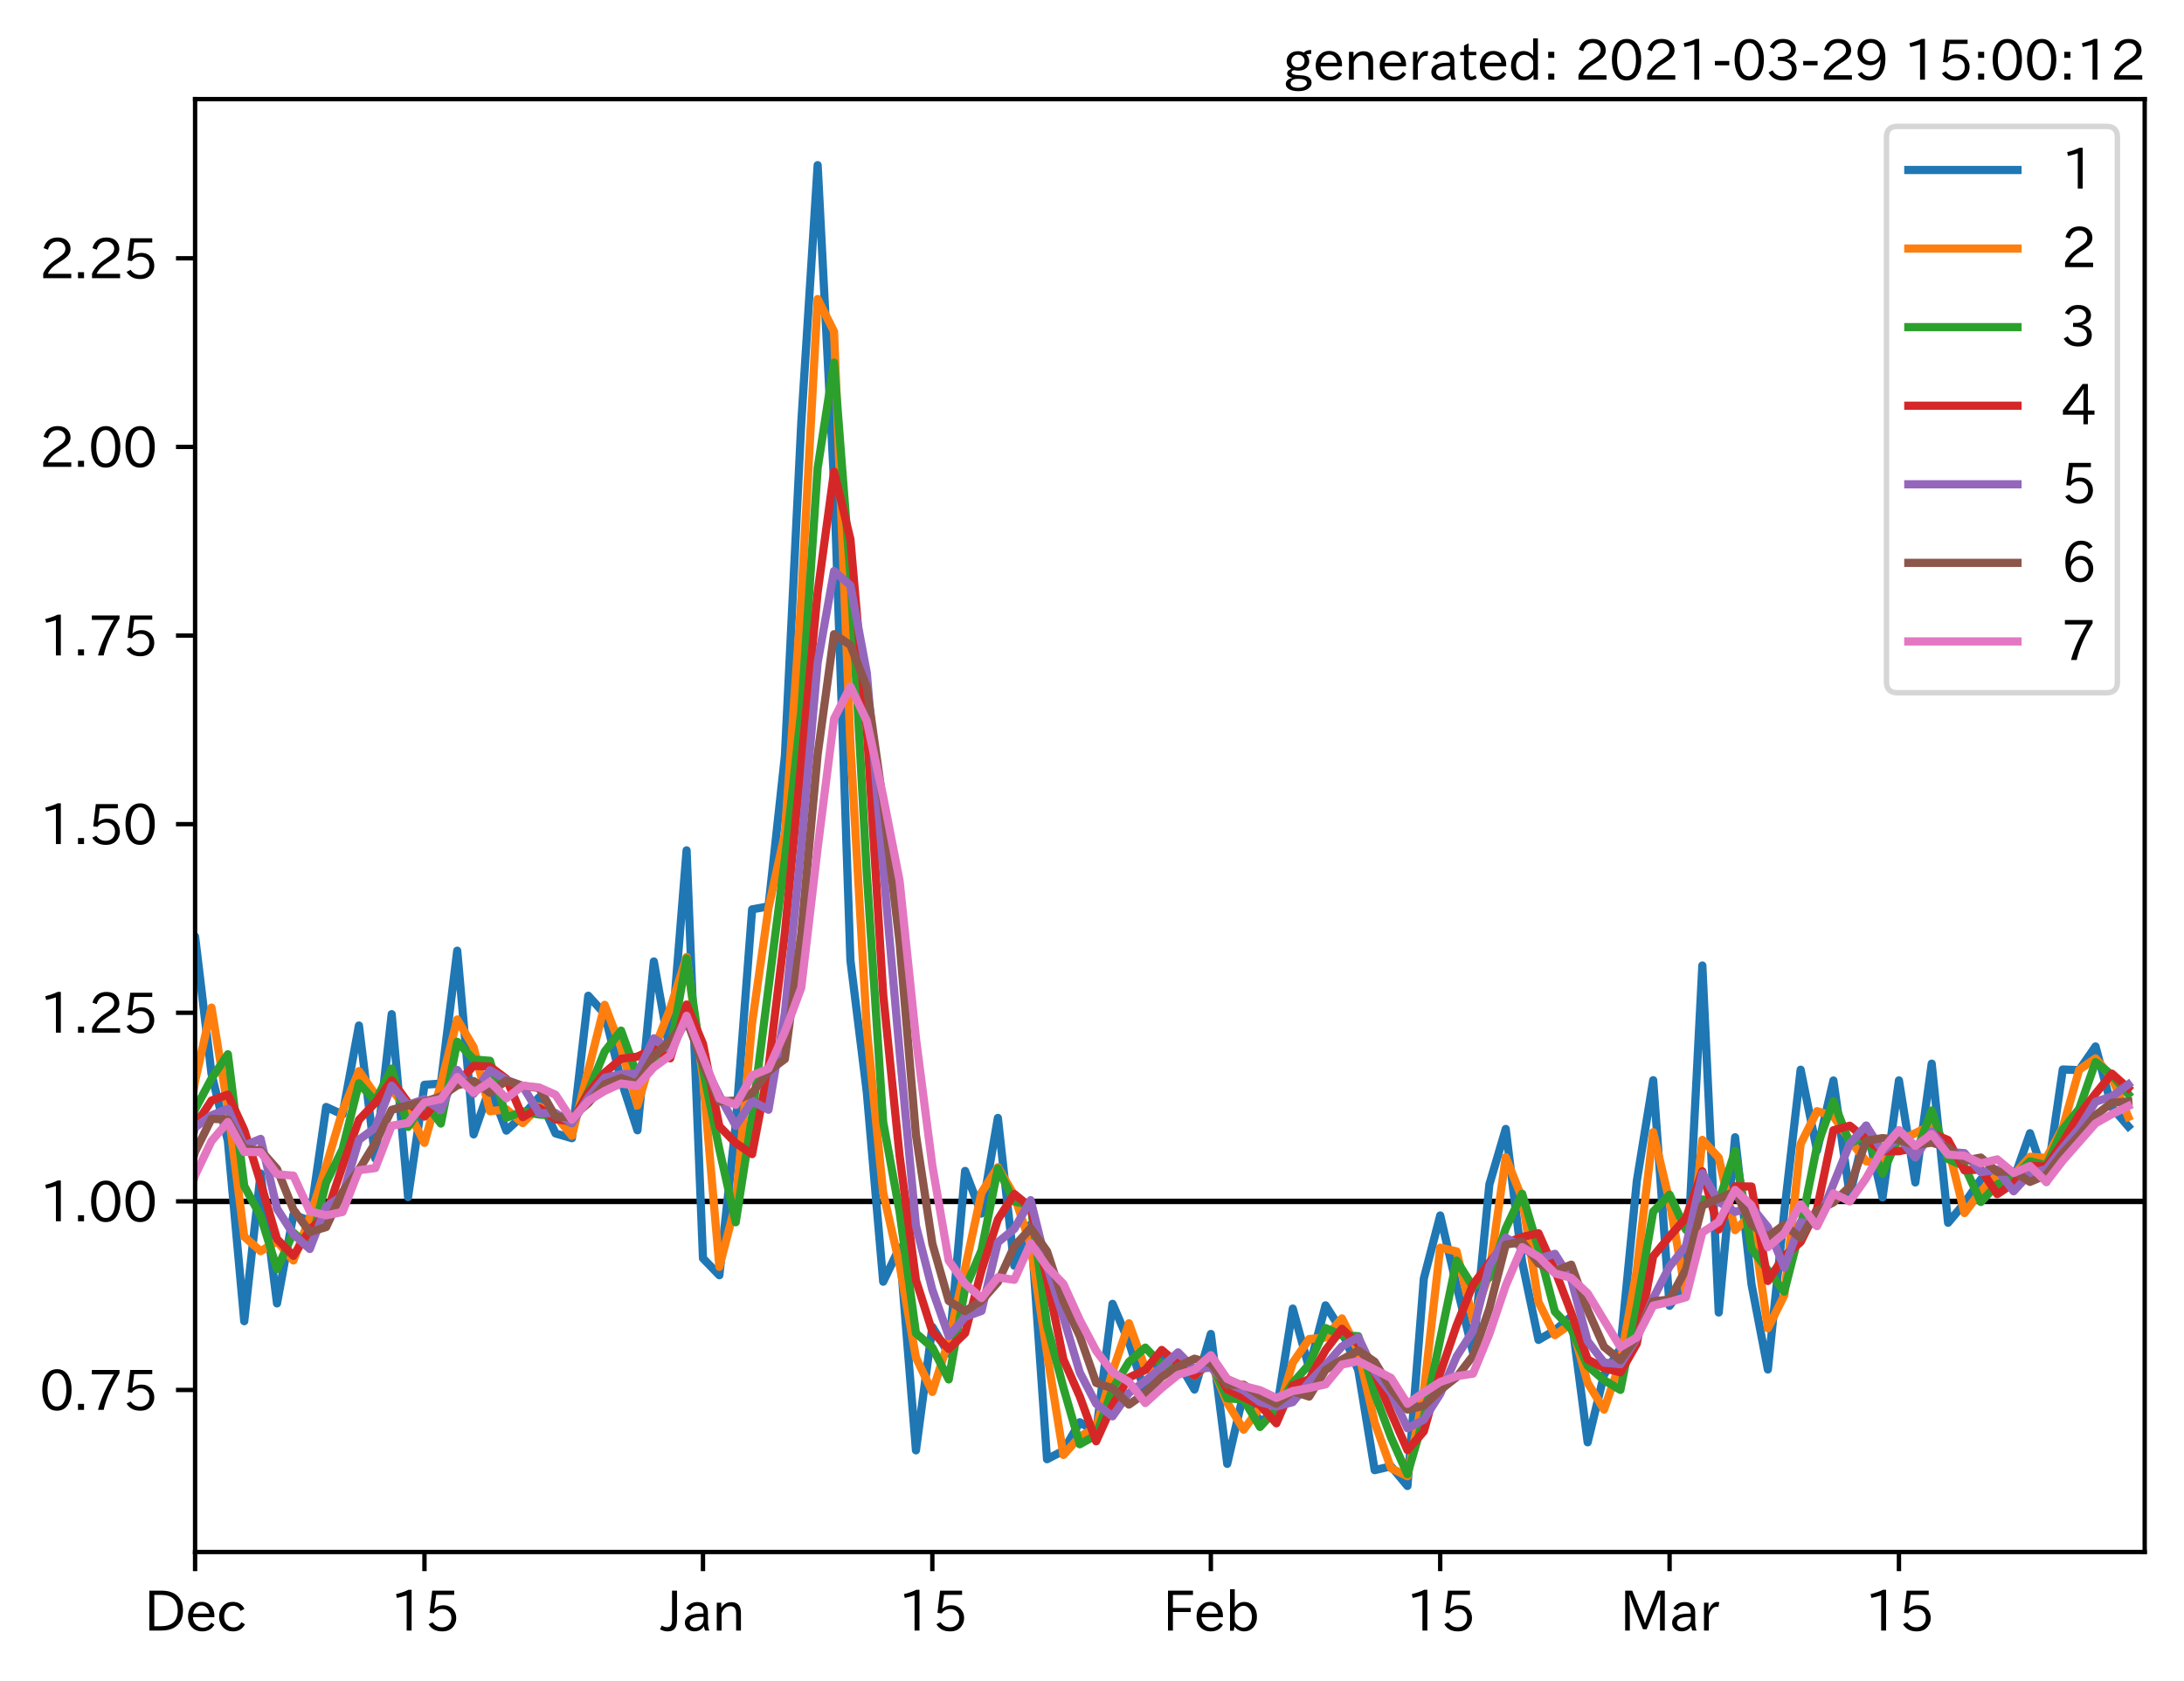 <?xml version="1.0" encoding="utf-8" standalone="no"?>
<!DOCTYPE svg PUBLIC "-//W3C//DTD SVG 1.1//EN"
  "http://www.w3.org/Graphics/SVG/1.1/DTD/svg11.dtd">
<svg height="307.849pt" version="1.1" viewBox="0 0 400.058 307.849" width="400.058pt" xmlns="http://www.w3.org/2000/svg" xmlns:xlink="http://www.w3.org/1999/xlink">
 <defs>
  <style type="text/css">*{stroke-linecap:butt;stroke-linejoin:round;}</style>
 </defs>
 <g id="figure_1">
  <g id="patch_1">
   <path d="M 0 307.849 
L 400.058 307.849 
L 400.058 0 
L 0 0 
z
" style="fill:#ffffff;"/>
  </g>
  <g id="axes_1">
   <g id="patch_2">
    <path d="M 35.737 284.259 
L 392.858 284.259 
L 392.858 18.147 
L 35.737 18.147 
z
" style="fill:#ffffff;"/>
   </g>
   <g id="line2d_1">
    <path clip-path="url(#p9eb3e6c438)" d="M 35.737 220.039 
L 392.858 220.039 
" style="fill:none;stroke:#000000;stroke-linecap:square;"/>
   </g>
   <g id="matplotlib.axis_1">
    <g id="xtick_1">
     <g id="line2d_2">
      <defs>
       <path d="M 0 0 
L 0 3.5 
" id="m33a46ccbd3" style="stroke:#000000;stroke-width:0.8;"/>
      </defs>
      <g>
       <use style="stroke:#000000;stroke-width:0.8;" x="35.737" xlink:href="#m33a46ccbd3" y="284.259"/>
      </g>
     </g>
     <g id="text_1">
      <!-- Dec -->
      <g transform="translate(26.389 298.749)scale(0.1 -0.1)">
       <defs>
        <path d="M 609 4634 
L 1984 4634 
Q 3159 4634 3791 4050 
Q 4456 3444 4456 2356 
Q 4456 1047 3516 441 
Q 2925 63 1941 63 
L 609 63 
L 609 4634 
z
M 1172 556 
L 1894 556 
Q 3853 556 3853 2356 
Q 3853 4147 1928 4147 
L 1172 4147 
L 1172 556 
z
" id="IPAexGothic-44" transform="scale(0.016)"/>
        <path d="M 863 1594 
Q 891 1041 1209 722 
Q 1534 397 1997 397 
Q 2606 397 2963 966 
L 3322 728 
Q 2869 -31 1931 -31 
Q 1222 -31 766 422 
Q 306 884 306 1641 
Q 306 2444 788 2925 
Q 1216 3353 1856 3353 
Q 2459 3353 2866 2956 
Q 3322 2494 3322 1722 
L 3322 1594 
L 863 1594 
z
M 2756 1997 
Q 2709 2431 2450 2681 
Q 2194 2938 1844 2938 
Q 1438 2938 1150 2591 
Q 953 2356 894 1997 
L 2756 1997 
z
" id="IPAexGothic-65" transform="scale(0.016)"/>
        <path d="M 3269 784 
Q 2834 -31 1900 -31 
Q 1228 -31 788 409 
Q 313 891 313 1663 
Q 313 2428 788 2913 
Q 1222 3347 1881 3347 
Q 2813 3347 3206 2541 
L 2763 2309 
Q 2484 2900 1900 2900 
Q 1516 2900 1234 2619 
Q 881 2266 881 1650 
Q 881 1069 1222 728 
Q 1522 428 1956 428 
Q 2547 428 2847 1016 
L 3269 784 
z
" id="IPAexGothic-63" transform="scale(0.016)"/>
       </defs>
       <use xlink:href="#IPAexGothic-44"/>
       <use x="75.684" xlink:href="#IPAexGothic-65"/>
       <use x="132.568" xlink:href="#IPAexGothic-63"/>
      </g>
     </g>
    </g>
    <g id="xtick_2">
     <g id="line2d_3">
      <g>
       <use style="stroke:#000000;stroke-width:0.8;" x="77.752" xlink:href="#m33a46ccbd3" y="284.259"/>
      </g>
     </g>
     <g id="text_2">
      <!-- 15 -->
      <g transform="translate(71.453 298.749)scale(0.1 -0.1)">
       <defs>
        <path d="M 2463 63 
L 1900 63 
L 1900 4103 
Q 1372 3922 788 3797 
L 684 4231 
Q 1519 4441 2106 4731 
L 2463 4731 
L 2463 63 
z
" id="IPAexGothic-31" transform="scale(0.016)"/>
        <path d="M 1178 2603 
Q 1634 2963 2172 2963 
Q 2816 2963 3241 2528 
Q 3638 2113 3638 1497 
Q 3638 938 3297 513 
Q 2869 -31 2031 -31 
Q 959 -31 469 784 
L 938 1028 
Q 1309 434 2013 434 
Q 2466 434 2769 716 
Q 3081 1013 3081 1503 
Q 3081 1966 2806 2241 
Q 2519 2528 2056 2528 
Q 1406 2528 1072 2028 
L 591 2091 
L 884 4634 
L 3406 4634 
L 3406 4153 
L 1341 4153 
L 1134 2603 
L 1178 2603 
z
" id="IPAexGothic-35" transform="scale(0.016)"/>
       </defs>
       <use xlink:href="#IPAexGothic-31"/>
       <use x="62.988" xlink:href="#IPAexGothic-35"/>
      </g>
     </g>
    </g>
    <g id="xtick_3">
     <g id="line2d_4">
      <g>
       <use style="stroke:#000000;stroke-width:0.8;" x="128.769" xlink:href="#m33a46ccbd3" y="284.259"/>
      </g>
     </g>
     <g id="text_3">
      <!-- Jan -->
      <g transform="translate(121.1 298.749)scale(0.1 -0.1)">
       <defs>
        <path d="M 1819 4634 
L 1819 1234 
Q 1819 -31 763 -31 
Q 303 -31 -125 209 
L 84 644 
Q 378 447 694 447 
Q 1250 447 1250 1203 
L 1250 4634 
L 1819 4634 
z
" id="IPAexGothic-4a" transform="scale(0.016)"/>
        <path d="M 3156 63 
L 2672 63 
Q 2559 303 2531 556 
L 2509 556 
Q 2147 -25 1428 -25 
Q 934 -25 622 288 
Q 347 563 347 959 
Q 347 1947 2050 1997 
L 2478 2009 
L 2478 2175 
Q 2478 2509 2288 2700 
Q 2088 2900 1775 2900 
Q 1238 2900 969 2378 
L 494 2597 
Q 938 3328 1788 3328 
Q 2375 3328 2691 3000 
Q 2984 2706 2984 2169 
L 2984 997 
Q 2984 400 3156 63 
z
M 2491 1625 
L 2141 1619 
Q 903 1591 903 953 
Q 903 728 1050 581 
Q 1231 403 1525 403 
Q 1934 403 2234 703 
Q 2491 969 2491 1344 
L 2491 1625 
z
" id="IPAexGothic-61" transform="scale(0.016)"/>
        <path d="M 3328 63 
L 2778 63 
L 2778 2041 
Q 2778 2853 2106 2853 
Q 1428 2853 1113 2041 
L 1113 63 
L 563 63 
L 563 3250 
L 1075 3250 
L 1075 2675 
Q 1525 3316 2222 3316 
Q 3328 3316 3328 2072 
L 3328 63 
z
" id="IPAexGothic-6e" transform="scale(0.016)"/>
       </defs>
       <use xlink:href="#IPAexGothic-4a"/>
       <use x="37.988" xlink:href="#IPAexGothic-61"/>
       <use x="92.969" xlink:href="#IPAexGothic-6e"/>
      </g>
     </g>
    </g>
    <g id="xtick_4">
     <g id="line2d_5">
      <g>
       <use style="stroke:#000000;stroke-width:0.8;" x="170.783" xlink:href="#m33a46ccbd3" y="284.259"/>
      </g>
     </g>
     <g id="text_4">
      <!-- 15 -->
      <g transform="translate(164.484 298.749)scale(0.1 -0.1)">
       <use xlink:href="#IPAexGothic-31"/>
       <use x="62.988" xlink:href="#IPAexGothic-35"/>
      </g>
     </g>
    </g>
    <g id="xtick_5">
     <g id="line2d_6">
      <g>
       <use style="stroke:#000000;stroke-width:0.8;" x="221.8" xlink:href="#m33a46ccbd3" y="284.259"/>
      </g>
     </g>
     <g id="text_5">
      <!-- Feb -->
      <g transform="translate(212.977 298.749)scale(0.1 -0.1)">
       <defs>
        <path d="M 3469 4141 
L 1172 4141 
L 1172 2656 
L 3206 2656 
L 3206 2188 
L 1172 2188 
L 1172 63 
L 609 63 
L 609 4634 
L 3469 4634 
L 3469 4141 
z
" id="IPAexGothic-46" transform="scale(0.016)"/>
        <path d="M 1125 2731 
Q 1550 3341 2219 3341 
Q 2788 3341 3191 2938 
Q 3659 2469 3659 1644 
Q 3659 838 3191 372 
Q 2788 -31 2206 -31 
Q 1559 -31 1088 516 
L 1009 44 
L 581 44 
L 581 4794 
L 1125 4794 
L 1125 2731 
z
M 1125 1997 
L 1125 1253 
Q 1125 888 1528 600 
Q 1803 403 2119 403 
Q 2488 403 2744 659 
Q 3084 1009 3084 1631 
Q 3084 2194 2803 2553 
Q 2525 2900 2125 2900 
Q 1759 2900 1438 2578 
Q 1125 2266 1125 1997 
z
" id="IPAexGothic-62" transform="scale(0.016)"/>
       </defs>
       <use xlink:href="#IPAexGothic-46"/>
       <use x="57.178" xlink:href="#IPAexGothic-65"/>
       <use x="114.062" xlink:href="#IPAexGothic-62"/>
      </g>
     </g>
    </g>
    <g id="xtick_6">
     <g id="line2d_7">
      <g>
       <use style="stroke:#000000;stroke-width:0.8;" x="263.814" xlink:href="#m33a46ccbd3" y="284.259"/>
      </g>
     </g>
     <g id="text_6">
      <!-- 15 -->
      <g transform="translate(257.516 298.749)scale(0.1 -0.1)">
       <use xlink:href="#IPAexGothic-31"/>
       <use x="62.988" xlink:href="#IPAexGothic-35"/>
      </g>
     </g>
    </g>
    <g id="xtick_7">
     <g id="line2d_8">
      <g>
       <use style="stroke:#000000;stroke-width:0.8;" x="305.828" xlink:href="#m33a46ccbd3" y="284.259"/>
      </g>
     </g>
     <g id="text_7">
      <!-- Mar -->
      <g transform="translate(296.719 298.749)scale(0.1 -0.1)">
       <defs>
        <path d="M 5147 63 
L 4597 63 
L 4597 2534 
Q 4597 3281 4634 4134 
L 4609 4134 
Q 4356 3409 4066 2675 
L 3066 209 
L 2650 209 
L 1641 2725 
Q 1328 3506 1128 4141 
L 1103 4141 
Q 1141 3131 1141 2553 
L 1141 63 
L 609 63 
L 609 4634 
L 1416 4634 
L 2503 1944 
Q 2697 1472 2869 906 
L 2888 906 
Q 3028 1416 3234 1931 
L 4316 4634 
L 5147 4634 
L 5147 63 
z
" id="IPAexGothic-4d" transform="scale(0.016)"/>
        <path d="M 2309 3316 
L 2213 2769 
Q 2106 2791 2022 2791 
Q 1653 2791 1413 2444 
Q 1113 2006 1113 1675 
L 1113 63 
L 563 63 
L 563 3250 
L 1081 3250 
L 1056 2303 
L 1069 2303 
Q 1422 3341 2097 3341 
Q 2206 3341 2309 3316 
z
" id="IPAexGothic-72" transform="scale(0.016)"/>
       </defs>
       <use xlink:href="#IPAexGothic-4d"/>
       <use x="90.186" xlink:href="#IPAexGothic-61"/>
       <use x="145.166" xlink:href="#IPAexGothic-72"/>
      </g>
     </g>
    </g>
    <g id="xtick_8">
     <g id="line2d_9">
      <g>
       <use style="stroke:#000000;stroke-width:0.8;" x="347.842" xlink:href="#m33a46ccbd3" y="284.259"/>
      </g>
     </g>
     <g id="text_8">
      <!-- 15 -->
      <g transform="translate(341.544 298.749)scale(0.1 -0.1)">
       <use xlink:href="#IPAexGothic-31"/>
       <use x="62.988" xlink:href="#IPAexGothic-35"/>
      </g>
     </g>
    </g>
   </g>
   <g id="matplotlib.axis_2">
    <g id="ytick_1">
     <g id="line2d_10">
      <defs>
       <path d="M 0 0 
L -3.5 0 
" id="mb7b3716a94" style="stroke:#000000;stroke-width:0.8;"/>
      </defs>
      <g>
       <use style="stroke:#000000;stroke-width:0.8;" x="35.737" xlink:href="#mb7b3716a94" y="254.585"/>
      </g>
     </g>
     <g id="text_9">
      <!-- 0.75 -->
      <g transform="translate(7.2 258.33)scale(0.1 -0.1)">
       <defs>
        <path d="M 2038 4725 
Q 2881 4725 3334 3944 
Q 3694 3325 3694 2344 
Q 3694 1372 3334 741 
Q 2888 -31 2016 -31 
Q 1147 -31 700 741 
Q 341 1372 341 2350 
Q 341 3713 1000 4334 
Q 1419 4725 2038 4725 
z
M 2016 4266 
Q 1516 4266 1228 3759 
Q 934 3247 934 2344 
Q 934 1456 1222 947 
Q 1513 447 2016 447 
Q 2619 447 2909 1153 
Q 3100 1622 3100 2375 
Q 3100 3256 2806 3759 
Q 2509 4266 2016 4266 
z
" id="IPAexGothic-30" transform="scale(0.016)"/>
        <path d="M 1184 63 
L 494 63 
L 494 753 
L 1184 753 
L 1184 63 
z
" id="IPAexGothic-2e" transform="scale(0.016)"/>
        <path d="M 3597 4263 
Q 2238 2106 1778 63 
L 1131 63 
Q 1581 1834 2950 4128 
L 428 4128 
L 428 4634 
L 3597 4634 
L 3597 4263 
z
" id="IPAexGothic-37" transform="scale(0.016)"/>
       </defs>
       <use xlink:href="#IPAexGothic-30"/>
       <use x="62.988" xlink:href="#IPAexGothic-2e"/>
       <use x="89.404" xlink:href="#IPAexGothic-37"/>
       <use x="152.393" xlink:href="#IPAexGothic-35"/>
      </g>
     </g>
    </g>
    <g id="ytick_2">
     <g id="line2d_11">
      <g>
       <use style="stroke:#000000;stroke-width:0.8;" x="35.737" xlink:href="#mb7b3716a94" y="220.039"/>
      </g>
     </g>
     <g id="text_10">
      <!-- 1.00 -->
      <g transform="translate(7.2 223.785)scale(0.1 -0.1)">
       <use xlink:href="#IPAexGothic-31"/>
       <use x="62.988" xlink:href="#IPAexGothic-2e"/>
       <use x="89.404" xlink:href="#IPAexGothic-30"/>
       <use x="152.393" xlink:href="#IPAexGothic-30"/>
      </g>
     </g>
    </g>
    <g id="ytick_3">
     <g id="line2d_12">
      <g>
       <use style="stroke:#000000;stroke-width:0.8;" x="35.737" xlink:href="#mb7b3716a94" y="185.494"/>
      </g>
     </g>
     <g id="text_11">
      <!-- 1.25 -->
      <g transform="translate(7.2 189.239)scale(0.1 -0.1)">
       <defs>
        <path d="M 3659 63 
L 447 63 
L 447 594 
Q 825 1475 1894 2203 
L 2072 2322 
Q 2619 2697 2791 2906 
Q 2988 3153 2988 3444 
Q 2988 3772 2756 4003 
Q 2500 4259 2084 4259 
Q 1250 4259 991 3328 
L 497 3506 
Q 853 4725 2116 4725 
Q 2806 4725 3216 4316 
Q 3575 3947 3575 3425 
Q 3575 3038 3344 2722 
Q 3131 2416 2366 1938 
L 2231 1856 
Q 1256 1253 978 569 
L 3659 569 
L 3659 63 
z
" id="IPAexGothic-32" transform="scale(0.016)"/>
       </defs>
       <use xlink:href="#IPAexGothic-31"/>
       <use x="62.988" xlink:href="#IPAexGothic-2e"/>
       <use x="89.404" xlink:href="#IPAexGothic-32"/>
       <use x="152.393" xlink:href="#IPAexGothic-35"/>
      </g>
     </g>
    </g>
    <g id="ytick_4">
     <g id="line2d_13">
      <g>
       <use style="stroke:#000000;stroke-width:0.8;" x="35.737" xlink:href="#mb7b3716a94" y="150.948"/>
      </g>
     </g>
     <g id="text_12">
      <!-- 1.50 -->
      <g transform="translate(7.2 154.694)scale(0.1 -0.1)">
       <use xlink:href="#IPAexGothic-31"/>
       <use x="62.988" xlink:href="#IPAexGothic-2e"/>
       <use x="89.404" xlink:href="#IPAexGothic-35"/>
       <use x="152.393" xlink:href="#IPAexGothic-30"/>
      </g>
     </g>
    </g>
    <g id="ytick_5">
     <g id="line2d_14">
      <g>
       <use style="stroke:#000000;stroke-width:0.8;" x="35.737" xlink:href="#mb7b3716a94" y="116.403"/>
      </g>
     </g>
     <g id="text_13">
      <!-- 1.75 -->
      <g transform="translate(7.2 120.148)scale(0.1 -0.1)">
       <use xlink:href="#IPAexGothic-31"/>
       <use x="62.988" xlink:href="#IPAexGothic-2e"/>
       <use x="89.404" xlink:href="#IPAexGothic-37"/>
       <use x="152.393" xlink:href="#IPAexGothic-35"/>
      </g>
     </g>
    </g>
    <g id="ytick_6">
     <g id="line2d_15">
      <g>
       <use style="stroke:#000000;stroke-width:0.8;" x="35.737" xlink:href="#mb7b3716a94" y="81.857"/>
      </g>
     </g>
     <g id="text_14">
      <!-- 2.00 -->
      <g transform="translate(7.2 85.602)scale(0.1 -0.1)">
       <use xlink:href="#IPAexGothic-32"/>
       <use x="62.988" xlink:href="#IPAexGothic-2e"/>
       <use x="89.404" xlink:href="#IPAexGothic-30"/>
       <use x="152.393" xlink:href="#IPAexGothic-30"/>
      </g>
     </g>
    </g>
    <g id="ytick_7">
     <g id="line2d_16">
      <g>
       <use style="stroke:#000000;stroke-width:0.8;" x="35.737" xlink:href="#mb7b3716a94" y="47.311"/>
      </g>
     </g>
     <g id="text_15">
      <!-- 2.25 -->
      <g transform="translate(7.2 51.057)scale(0.1 -0.1)">
       <use xlink:href="#IPAexGothic-32"/>
       <use x="62.988" xlink:href="#IPAexGothic-2e"/>
       <use x="89.404" xlink:href="#IPAexGothic-32"/>
       <use x="152.393" xlink:href="#IPAexGothic-35"/>
      </g>
     </g>
    </g>
   </g>
   <g id="line2d_17">
    <path clip-path="url(#p9eb3e6c438)" d="M -0.275 173.758 
L 2.726 173.5 
L 5.727 163.265 
L 8.728 183.514 
L 11.729 185.341 
L 14.73 243.007 
L 17.731 238.5 
L 20.732 231.375 
L 23.733 207.952 
L 26.734 214.692 
L 29.735 213.01 
L 32.736 220.744 
L 35.737 171.524 
L 38.739 196.648 
L 41.74 208.955 
L 44.741 241.985 
L 47.742 214.927 
L 50.743 238.728 
L 53.744 222.485 
L 56.745 223.597 
L 59.746 202.746 
L 62.747 204.133 
L 65.748 187.827 
L 68.749 212.209 
L 71.75 185.747 
L 74.751 219.254 
L 77.752 198.681 
L 80.753 198.469 
L 83.754 174.122 
L 86.755 207.77 
L 89.756 199.171 
L 92.757 207.081 
L 95.758 204.31 
L 98.759 200.964 
L 101.76 207.594 
L 104.761 208.47 
L 107.762 182.375 
L 110.763 185.693 
L 113.764 197.814 
L 116.765 207.017 
L 119.766 176.095 
L 122.767 192.929 
L 125.768 155.747 
L 128.769 230.473 
L 131.77 233.567 
L 134.771 205.916 
L 137.772 166.555 
L 140.773 166.005 
L 143.774 138.446 
L 146.775 77.461 
L 149.776 30.243 
L 152.777 88.379 
L 155.778 175.892 
L 158.779 200.07 
L 161.78 234.749 
L 164.781 228.503 
L 167.782 265.634 
L 170.783 243.032 
L 173.784 247.901 
L 176.785 214.464 
L 179.786 222.267 
L 182.787 204.754 
L 185.788 231.823 
L 188.789 224.278 
L 191.79 267.263 
L 194.791 265.697 
L 197.792 260.493 
L 200.793 262.315 
L 203.794 238.801 
L 206.795 245.812 
L 209.796 255.237 
L 212.797 248.532 
L 215.798 249.408 
L 218.799 254.5 
L 221.8 244.322 
L 224.801 268.111 
L 227.802 255.17 
L 230.803 260.355 
L 233.804 258.653 
L 236.805 239.673 
L 239.806 250.568 
L 242.807 239.082 
L 245.808 243.808 
L 248.809 250.975 
L 251.81 269.265 
L 254.811 268.561 
L 257.812 272.163 
L 260.813 234.167 
L 263.814 222.617 
L 266.815 235.465 
L 269.816 247.685 
L 272.817 216.941 
L 275.818 206.773 
L 278.819 231.126 
L 281.82 245.41 
L 284.821 243.664 
L 287.822 241.121 
L 290.823 264.169 
L 293.824 251.803 
L 296.825 246.947 
L 299.826 216.315 
L 302.827 197.845 
L 305.828 239.162 
L 308.829 235.097 
L 311.83 176.836 
L 314.831 240.391 
L 317.832 208.291 
L 320.833 235.201 
L 323.834 250.832 
L 326.835 221.97 
L 329.836 195.924 
L 332.837 210.748 
L 335.838 197.896 
L 338.839 218.952 
L 341.84 206.164 
L 344.841 219.33 
L 347.842 197.879 
L 350.843 216.573 
L 353.844 194.811 
L 356.845 223.957 
L 359.846 220.371 
L 362.847 216.005 
L 365.848 214.33 
L 368.849 216.061 
L 371.85 207.553 
L 374.851 216.48 
L 377.852 195.881 
L 380.853 195.995 
L 383.854 191.662 
L 386.855 202.832 
L 389.856 206.308 
L 389.856 206.308 
" style="fill:none;stroke:#1f77b4;stroke-linecap:square;stroke-width:1.5;"/>
   </g>
   <g id="line2d_18">
    <path clip-path="url(#p9eb3e6c438)" d="M -0.275 165.389 
L 2.726 173.629 
L 5.727 168.452 
L 8.728 173.667 
L 11.729 184.43 
L 14.73 217.089 
L 17.731 240.775 
L 20.732 234.989 
L 23.733 220.159 
L 26.734 211.36 
L 29.735 213.854 
L 32.736 216.93 
L 35.737 198.013 
L 38.739 184.54 
L 41.74 202.923 
L 44.741 226.501 
L 47.742 229.163 
L 50.743 227.367 
L 53.744 230.865 
L 56.745 223.042 
L 59.746 213.547 
L 62.747 203.441 
L 65.748 196.185 
L 68.749 200.489 
L 71.75 199.529 
L 74.751 203.404 
L 77.752 209.323 
L 80.753 198.575 
L 83.754 186.727 
L 86.755 191.794 
L 89.756 203.531 
L 92.757 203.176 
L 95.758 205.701 
L 98.759 202.646 
L 101.76 204.315 
L 104.761 208.032 
L 110.763 184.042 
L 113.764 191.864 
L 116.765 202.483 
L 119.766 192.275 
L 122.767 184.716 
L 125.768 175.28 
L 128.769 197.393 
L 131.77 232.03 
L 134.771 220.434 
L 137.772 187.365 
L 140.773 166.28 
L 143.774 152.687 
L 146.775 109.818 
L 149.776 54.769 
L 152.777 60.728 
L 155.778 136.41 
L 158.779 188.411 
L 161.78 218.481 
L 164.781 231.664 
L 167.782 248.629 
L 170.783 254.949 
L 173.784 245.493 
L 176.785 232.287 
L 179.786 218.42 
L 182.787 213.775 
L 185.788 218.944 
L 188.789 228.105 
L 191.79 247.843 
L 194.791 266.483 
L 197.792 263.131 
L 200.793 261.408 
L 203.794 251.202 
L 206.795 242.36 
L 209.796 250.628 
L 212.797 251.938 
L 215.798 248.971 
L 218.799 251.984 
L 221.8 249.53 
L 224.801 256.912 
L 227.802 261.857 
L 230.803 257.796 
L 233.804 259.508 
L 236.805 249.577 
L 239.806 245.252 
L 242.807 244.971 
L 245.808 241.469 
L 248.809 247.449 
L 251.81 260.547 
L 254.811 268.914 
L 257.812 270.38 
L 260.813 254.897 
L 263.814 228.521 
L 266.815 229.201 
L 269.816 241.735 
L 272.817 233.255 
L 275.818 211.946 
L 278.819 219.483 
L 281.82 238.481 
L 284.821 244.54 
L 287.822 242.4 
L 290.823 253.276 
L 293.824 258.177 
L 296.825 249.402 
L 299.826 232.561 
L 302.827 207.362 
L 305.828 220.039 
L 308.829 237.147 
L 311.83 208.78 
L 314.831 212.027 
L 317.832 225.306 
L 320.833 222.411 
L 323.834 243.282 
L 326.835 237.259 
L 329.836 209.516 
L 332.837 203.514 
L 335.838 204.456 
L 338.839 208.795 
L 341.84 212.698 
L 344.841 212.896 
L 347.842 208.99 
L 353.844 206.08 
L 356.845 210.099 
L 359.846 222.176 
L 362.847 218.205 
L 365.848 215.17 
L 368.849 215.198 
L 371.85 211.869 
L 374.851 212.084 
L 377.852 206.53 
L 380.853 195.938 
L 383.854 193.843 
L 386.855 197.344 
L 389.856 204.58 
L 389.856 204.58 
" style="fill:none;stroke:#ff7f0e;stroke-linecap:square;stroke-width:1.5;"/>
   </g>
   <g id="line2d_19">
    <path clip-path="url(#p9eb3e6c438)" d="M -0.275 184.997 
L 2.726 168.131 
L 5.727 170.237 
L 8.728 173.611 
L 11.729 177.643 
L 14.73 206.684 
L 17.731 224.621 
L 20.732 237.722 
L 23.733 226.565 
L 26.734 218.36 
L 29.735 211.912 
L 32.736 216.188 
L 35.737 203.177 
L 38.739 197.559 
L 41.74 193.092 
L 44.741 217.219 
L 47.742 222.751 
L 50.743 232.433 
L 53.744 225.76 
L 56.745 228.487 
L 59.746 216.589 
L 62.747 210.474 
L 65.748 198.402 
L 68.749 201.713 
L 71.75 195.72 
L 74.751 206.397 
L 77.752 201.846 
L 80.753 205.789 
L 83.754 190.808 
L 86.755 194.049 
L 89.756 194.29 
L 92.757 204.723 
L 95.758 203.555 
L 98.759 204.138 
L 101.76 204.313 
L 104.761 205.712 
L 107.762 199.926 
L 110.763 192.598 
L 113.764 188.759 
L 116.765 197.077 
L 119.766 194.142 
L 122.767 192.493 
L 125.768 175.552 
L 128.769 195.919 
L 131.77 210.488 
L 134.771 223.865 
L 137.772 204.41 
L 143.774 157.418 
L 146.775 130.168 
L 149.776 85.708 
L 152.777 66.413 
L 155.778 105.522 
L 158.779 160.063 
L 161.78 205.524 
L 164.781 221.905 
L 167.782 244.185 
L 170.783 246.795 
L 173.784 252.652 
L 176.785 235.976 
L 179.786 229.032 
L 182.787 214.005 
L 185.788 220.061 
L 188.789 220.746 
L 191.79 242.743 
L 194.791 254.148 
L 197.792 264.528 
L 200.793 262.86 
L 203.794 254.393 
L 206.795 249.435 
L 209.796 246.822 
L 212.797 249.934 
L 215.798 251.101 
L 218.799 250.846 
L 221.8 249.489 
L 224.801 256.114 
L 227.802 256.335 
L 230.803 261.359 
L 233.804 258.082 
L 236.805 253.295 
L 239.806 249.908 
L 242.807 243.232 
L 245.808 244.584 
L 248.809 244.728 
L 251.81 255.259 
L 254.811 263.295 
L 257.812 270.01 
L 260.813 259.669 
L 266.815 230.878 
L 269.816 235.683 
L 272.817 233.996 
L 275.818 224.987 
L 278.819 218.641 
L 281.82 228.728 
L 284.821 240.234 
L 287.822 243.412 
L 290.823 250.165 
L 293.824 252.787 
L 296.825 254.565 
L 299.826 239.333 
L 302.827 221.916 
L 305.828 218.809 
L 308.829 225.253 
L 311.83 219.683 
L 314.831 220.162 
L 317.832 210.792 
L 320.833 228.69 
L 326.835 236.577 
L 329.836 224.807 
L 332.837 209.928 
L 335.838 201.663 
L 338.839 209.449 
L 341.84 207.923 
L 344.841 214.943 
L 347.842 208.054 
L 350.843 211.561 
L 353.844 203.394 
L 356.845 212.289 
L 359.846 213.606 
L 362.847 220.149 
L 365.848 216.925 
L 368.849 215.468 
L 371.85 212.694 
L 374.851 213.422 
L 377.852 206.872 
L 380.853 203.097 
L 383.854 194.525 
L 386.855 196.896 
L 389.856 200.389 
L 389.856 200.389 
" style="fill:none;stroke:#2ca02c;stroke-linecap:square;stroke-width:1.5;"/>
   </g>
   <g id="line2d_20">
    <path clip-path="url(#p9eb3e6c438)" d="M -0.275 192.213 
L 2.726 182.191 
L 5.727 166.926 
L 8.728 173.648 
L 11.729 176.616 
L 14.73 196.832 
L 17.731 215.354 
L 20.732 226.342 
L 23.733 230.884 
L 26.734 223.692 
L 29.735 217.041 
L 32.736 214.172 
L 35.737 206.139 
L 38.739 201.57 
L 41.74 200.487 
L 44.741 206.969 
L 47.742 216.65 
L 50.743 226.935 
L 53.744 230.017 
L 56.745 225.222 
L 59.746 222.482 
L 62.747 213.573 
L 65.748 205.112 
L 68.749 201.972 
L 71.75 197.865 
L 74.751 201.953 
L 77.752 204.504 
L 80.753 201.008 
L 83.754 198.424 
L 86.755 195.22 
L 89.756 195.345 
L 92.757 197.586 
L 95.758 204.62 
L 98.759 202.911 
L 101.76 205.01 
L 104.761 205.363 
L 107.762 200.186 
L 110.763 196.482 
L 113.764 193.918 
L 116.765 193.521 
L 119.766 192.069 
L 122.767 193.84 
L 125.768 183.985 
L 128.769 191.175 
L 131.77 206.282 
L 134.771 209.358 
L 137.772 211.386 
L 140.773 195.596 
L 143.774 170.827 
L 149.776 108.481 
L 152.777 86.379 
L 155.778 98.781 
L 158.779 133.46 
L 161.78 182.165 
L 164.781 211.624 
L 167.782 234.47 
L 170.783 243.898 
L 173.784 247.072 
L 176.785 244.18 
L 179.786 232.684 
L 182.787 223.349 
L 185.788 218.682 
L 188.789 221.127 
L 191.79 234.233 
L 194.791 248.967 
L 197.792 255.772 
L 200.793 263.98 
L 203.794 257.343 
L 206.795 252.311 
L 209.796 250.915 
L 212.797 247.252 
L 215.798 249.802 
L 218.799 251.961 
L 221.8 249.251 
L 224.801 254.477 
L 230.803 257.355 
L 233.804 260.69 
L 236.805 253.767 
L 239.806 252.62 
L 242.807 247.298 
L 245.808 243.376 
L 248.809 246.217 
L 251.81 251.433 
L 254.811 258.759 
L 257.812 265.594 
L 260.813 262.161 
L 263.814 251.483 
L 266.815 242.762 
L 269.816 235.305 
L 272.817 231.244 
L 275.818 227.687 
L 278.819 226.549 
L 281.82 225.877 
L 284.821 232.635 
L 287.822 240.457 
L 290.823 248.995 
L 293.824 250.577 
L 296.825 251.356 
L 299.826 246.098 
L 302.827 230.095 
L 305.828 226.449 
L 308.829 223.073 
L 311.83 214.52 
L 314.831 225.179 
L 317.832 217.285 
L 320.833 217.315 
L 323.834 234.62 
L 326.835 230.05 
L 329.836 227.485 
L 332.837 221.423 
L 335.838 207.008 
L 338.839 206.177 
L 341.84 208.634 
L 344.841 210.86 
L 347.842 210.856 
L 350.843 210.23 
L 353.844 207.542 
L 356.845 208.813 
L 359.846 214.353 
L 362.847 214.209 
L 365.848 218.717 
L 368.849 216.71 
L 371.85 213.529 
L 374.851 213.65 
L 377.852 209.223 
L 380.853 204.223 
L 383.854 200.314 
L 386.855 196.643 
L 389.856 199.302 
L 389.856 199.302 
" style="fill:none;stroke:#d62728;stroke-linecap:square;stroke-width:1.5;"/>
   </g>
   <g id="line2d_21">
    <path clip-path="url(#p9eb3e6c438)" d="M -0.275 193.097 
L 2.726 188.628 
L 5.727 178.559 
L 8.728 170.365 
L 11.729 176.048 
L 14.73 192.414 
L 17.731 206.19 
L 20.732 218.712 
L 23.733 222.854 
L 26.734 227.798 
L 29.735 221.621 
L 32.736 217.79 
L 35.737 206.504 
L 38.739 204.287 
L 41.74 203.075 
L 44.741 209.83 
L 47.742 208.595 
L 50.743 221.37 
L 53.744 226.057 
L 56.745 228.758 
L 59.746 221.003 
L 62.747 218.996 
L 65.748 208.756 
L 68.749 206.558 
L 71.75 198.854 
L 74.751 202.392 
L 77.752 201.304 
L 80.753 203.315 
L 83.754 195.965 
L 86.755 200.338 
L 89.756 196.018 
L 92.757 197.763 
L 95.758 198.954 
L 98.759 203.895 
L 101.76 203.859 
L 104.761 205.708 
L 107.762 201.019 
L 110.763 197.388 
L 113.764 196.749 
L 116.765 196.625 
L 119.766 190.174 
L 122.767 192.242 
L 125.768 186.843 
L 128.769 194.471 
L 131.77 200.674 
L 134.771 206.209 
L 137.772 201.641 
L 140.773 203.26 
L 143.774 185.499 
L 146.775 155.045 
L 149.776 121.357 
L 152.777 104.584 
L 155.778 107.249 
L 158.779 123.234 
L 161.78 158.837 
L 164.781 192.598 
L 167.782 224.497 
L 170.783 236.232 
L 173.784 244.71 
L 176.785 241.204 
L 179.786 240.1 
L 182.787 227.538 
L 185.788 225.088 
L 188.789 219.82 
L 191.79 231.927 
L 194.791 241.283 
L 197.792 251.376 
L 200.793 257.115 
L 203.794 259.41 
L 206.795 255.135 
L 209.796 252.903 
L 212.797 250.443 
L 215.798 247.686 
L 218.799 250.759 
L 221.8 250.475 
L 224.801 253.315 
L 227.802 254.616 
L 230.803 256.79 
L 233.804 257.616 
L 236.805 256.808 
L 239.806 253.135 
L 242.807 250.042 
L 245.808 246.608 
L 248.809 244.938 
L 251.81 251.261 
L 254.811 255.103 
L 257.812 261.597 
L 260.813 260.021 
L 263.814 255.303 
L 266.815 248.456 
L 269.816 243.763 
L 272.817 231.834 
L 275.818 226.689 
L 278.819 228.382 
L 281.82 230.558 
L 284.821 229.642 
L 287.822 234.38 
L 290.823 245.635 
L 293.824 249.563 
L 296.825 249.86 
L 299.826 245.12 
L 302.827 237.777 
L 305.828 231.962 
L 308.829 228.226 
L 311.83 214.881 
L 314.831 220.113 
L 317.832 221.961 
L 320.833 221.066 
L 323.834 224.766 
L 326.835 232.188 
L 329.836 223.853 
L 332.837 224.297 
L 338.839 209.476 
L 341.84 206.174 
L 344.841 210.837 
L 347.842 208.35 
L 350.843 212.017 
L 353.844 207.267 
L 356.845 210.978 
L 359.846 211.2 
L 362.847 214.685 
L 365.848 214.233 
L 368.849 218.19 
L 371.85 214.924 
L 374.851 214.124 
L 377.852 210.259 
L 380.853 206.667 
L 383.854 201.789 
L 386.855 200.821 
L 389.856 198.624 
L 389.856 198.624 
" style="fill:none;stroke:#9467bd;stroke-linecap:square;stroke-width:1.5;"/>
   </g>
   <g id="line2d_22">
    <path clip-path="url(#p9eb3e6c438)" d="M -0.275 194.089 
L 2.726 189.981 
L 8.728 179.395 
L 11.729 172.948 
L 14.73 189.441 
L 17.731 201.174 
L 20.732 210.71 
L 23.733 216.974 
L 26.734 221.526 
L 29.735 225.443 
L 32.736 221.475 
L 35.737 210.964 
L 38.739 204.904 
L 41.74 205.075 
L 44.741 210.365 
L 47.742 210.692 
L 50.743 214.099 
L 53.744 221.556 
L 56.745 225.65 
L 59.746 224.746 
L 62.747 218.326 
L 65.748 214.228 
L 68.749 209.337 
L 71.75 203.273 
L 74.751 202.451 
L 77.752 201.779 
L 80.753 200.835 
L 83.754 198.793 
L 86.755 197.995 
L 89.756 200.144 
L 92.757 197.916 
L 95.758 198.873 
L 98.759 199.291 
L 101.76 204.518 
L 104.761 204.637 
L 107.762 202.046 
L 110.763 198.563 
L 113.764 197.459 
L 116.765 198.507 
L 119.766 193.372 
L 122.767 190.637 
L 125.768 186.652 
L 128.769 195.033 
L 131.77 201.749 
L 134.771 201.56 
L 137.772 200.221 
L 140.773 196.197 
L 143.774 193.968 
L 146.775 170.932 
L 149.776 138.164 
L 152.777 116.155 
L 155.778 118.161 
L 158.779 125.841 
L 161.78 147.133 
L 164.781 172.622 
L 167.782 207.898 
L 170.783 227.781 
L 173.784 238.259 
L 176.785 240.152 
L 179.786 238.242 
L 182.787 234.832 
L 185.788 228.262 
L 188.789 224.953 
L 191.79 229.171 
L 194.791 238.31 
L 197.792 244.729 
L 200.793 253.282 
L 203.794 254.271 
L 206.795 257.263 
L 209.796 255.152 
L 212.797 252.187 
L 215.798 250.271 
L 218.799 248.852 
L 221.8 249.712 
L 224.801 253.638 
L 227.802 253.626 
L 230.803 255.596 
L 233.804 257.103 
L 236.805 254.826 
L 239.806 255.793 
L 242.807 250.914 
L 245.808 249.027 
L 248.809 247.348 
L 251.81 249.411 
L 254.811 254.36 
L 257.812 258.164 
L 260.813 257.488 
L 263.814 254.594 
L 266.815 252.235 
L 269.816 248.328 
L 272.817 239.676 
L 275.818 227.966 
L 278.819 227.439 
L 281.82 231.389 
L 284.821 232.842 
L 287.822 231.631 
L 290.823 239.931 
L 293.824 246.687 
L 296.825 249.131 
L 299.826 244.878 
L 302.827 238.341 
L 305.828 238.009 
L 308.829 232.49 
L 311.83 220.804 
L 317.832 218.209 
L 320.833 224.262 
L 323.834 226.546 
L 326.835 224.304 
L 329.836 226.763 
L 332.837 221.753 
L 335.838 220.22 
L 338.839 217.337 
L 341.84 208.929 
L 344.841 208.451 
L 347.842 208.753 
L 350.843 209.753 
L 353.844 209.281 
L 356.845 210.187 
L 359.846 212.587 
L 362.847 212.012 
L 365.848 214.626 
L 368.849 214.54 
L 371.85 216.471 
L 374.851 215.184 
L 377.852 211.232 
L 380.853 207.972 
L 383.854 204.263 
L 386.855 201.963 
L 389.856 201.749 
L 389.856 201.749 
" style="fill:none;stroke:#8c564b;stroke-linecap:square;stroke-width:1.5;"/>
   </g>
   <g id="line2d_23">
    <path clip-path="url(#p9eb3e6c438)" d="M -0.275 190.13 
L 2.726 191.295 
L 5.727 186.401 
L 8.728 184.482 
L 11.729 180.256 
L 14.73 185.104 
L 17.731 197.522 
L 20.732 205.893 
L 23.733 210.319 
L 26.734 216.65 
L 29.735 220.341 
L 32.736 224.781 
L 35.737 215.255 
L 38.739 208.999 
L 41.74 205.489 
L 44.741 210.991 
L 47.742 211.025 
L 50.743 215.068 
L 53.744 215.328 
L 56.745 221.85 
L 59.746 222.597 
L 62.747 221.98 
L 65.748 214.328 
L 68.749 213.941 
L 71.75 206.175 
L 74.751 205.664 
L 77.752 201.918 
L 80.753 201.311 
L 83.754 197.271 
L 86.755 200.107 
L 89.756 198.164 
L 92.757 201.154 
L 95.758 198.846 
L 98.759 199.173 
L 101.76 200.504 
L 104.761 205.089 
L 107.762 201.639 
L 110.763 199.809 
L 113.764 198.456 
L 116.765 198.861 
L 119.766 195.483 
L 122.767 193.309 
L 125.768 186.047 
L 131.77 201.193 
L 134.771 202.352 
L 137.772 196.981 
L 140.773 195.734 
L 143.774 188.985 
L 146.775 180.894 
L 149.776 155.325 
L 152.777 131.658 
L 155.778 125.759 
L 158.779 132.055 
L 161.78 145.913 
L 164.781 161.317 
L 167.782 190.175 
L 170.783 213.507 
L 173.784 230.866 
L 176.785 235.118 
L 179.786 237.749 
L 182.787 233.947 
L 185.788 234.407 
L 188.789 227.7 
L 191.79 232.03 
L 194.791 235.162 
L 197.792 241.763 
L 200.793 247.426 
L 203.794 251.326 
L 206.795 253.102 
L 209.796 256.976 
L 212.797 254.231 
L 215.798 251.794 
L 218.799 250.885 
L 221.8 248.216 
L 224.801 252.554 
L 227.802 253.858 
L 230.803 254.615 
L 233.804 256.038 
L 236.805 254.78 
L 239.806 254.228 
L 242.807 253.558 
L 245.808 249.926 
L 248.809 249.307 
L 254.811 252.379 
L 257.812 257.113 
L 260.813 255.044 
L 263.814 253.118 
L 266.815 252.056 
L 269.816 251.597 
L 272.817 244.312 
L 275.818 235.454 
L 278.819 228.422 
L 281.82 230.172 
L 284.821 233.22 
L 287.822 234.06 
L 290.823 236.891 
L 296.825 246.724 
L 299.826 244.955 
L 302.827 239.116 
L 305.828 238.459 
L 308.829 237.598 
L 311.83 225.732 
L 314.831 223.79 
L 317.832 217.94 
L 320.833 220.773 
L 323.834 228.427 
L 326.835 225.902 
L 329.836 220.576 
L 332.837 224.586 
L 335.838 218.576 
L 338.839 220.039 
L 341.84 215.792 
L 344.841 210.461 
L 347.842 206.984 
L 350.843 209.896 
L 353.844 207.705 
L 356.845 211.472 
L 359.846 211.686 
L 362.847 213.08 
L 365.848 212.345 
L 368.849 214.832 
L 371.85 213.562 
L 374.851 216.472 
L 377.852 212.574 
L 383.854 205.744 
L 386.855 204.06 
L 389.856 202.591 
L 389.856 202.591 
" style="fill:none;stroke:#e377c2;stroke-linecap:square;stroke-width:1.5;"/>
   </g>
   <g id="patch_3">
    <path d="M 35.737 284.259 
L 35.737 18.147 
" style="fill:none;stroke:#000000;stroke-linecap:square;stroke-linejoin:miter;stroke-width:0.8;"/>
   </g>
   <g id="patch_4">
    <path d="M 392.858 284.259 
L 392.858 18.147 
" style="fill:none;stroke:#000000;stroke-linecap:square;stroke-linejoin:miter;stroke-width:0.8;"/>
   </g>
   <g id="patch_5">
    <path d="M 35.737 284.259 
L 392.858 284.259 
" style="fill:none;stroke:#000000;stroke-linecap:square;stroke-linejoin:miter;stroke-width:0.8;"/>
   </g>
   <g id="patch_6">
    <path d="M 35.737 18.147 
L 392.858 18.147 
" style="fill:none;stroke:#000000;stroke-linecap:square;stroke-linejoin:miter;stroke-width:0.8;"/>
   </g>
   <g id="legend_1">
    <g id="patch_7">
     <path d="M 347.559 126.881 
L 385.858 126.881 
Q 387.858 126.881 387.858 124.881 
L 387.858 25.147 
Q 387.858 23.147 385.858 23.147 
L 347.559 23.147 
Q 345.559 23.147 345.559 25.147 
L 345.559 124.881 
Q 345.559 126.881 347.559 126.881 
z
" style="fill:#ffffff;opacity:0.8;stroke:#cccccc;stroke-linejoin:miter;"/>
    </g>
    <g id="line2d_24">
     <path d="M 349.559 31.137 
L 369.559 31.137 
" style="fill:none;stroke:#1f77b4;stroke-linecap:square;stroke-width:1.5;"/>
    </g>
    <g id="line2d_25"/>
    <g id="text_16">
     <!-- 1 -->
     <g transform="translate(377.559 34.637)scale(0.1 -0.1)">
      <use xlink:href="#IPAexGothic-31"/>
     </g>
    </g>
    <g id="line2d_26">
     <path d="M 349.559 45.528 
L 369.559 45.528 
" style="fill:none;stroke:#ff7f0e;stroke-linecap:square;stroke-width:1.5;"/>
    </g>
    <g id="line2d_27"/>
    <g id="text_17">
     <!-- 2 -->
     <g transform="translate(377.559 49.028)scale(0.1 -0.1)">
      <use xlink:href="#IPAexGothic-32"/>
     </g>
    </g>
    <g id="line2d_28">
     <path d="M 349.559 59.919 
L 369.559 59.919 
" style="fill:none;stroke:#2ca02c;stroke-linecap:square;stroke-width:1.5;"/>
    </g>
    <g id="line2d_29"/>
    <g id="text_18">
     <!-- 3 -->
     <g transform="translate(377.559 63.419)scale(0.1 -0.1)">
      <defs>
       <path d="M 2381 2419 
Q 3506 2216 3506 1278 
Q 3506 716 3128 356 
Q 2709 -31 1944 -31 
Q 797 -31 288 881 
L 756 1131 
Q 1109 441 1938 441 
Q 2425 441 2694 691 
Q 2950 928 2950 1291 
Q 2950 1719 2566 1978 
Q 2216 2213 1644 2213 
L 1363 2213 
L 1363 2669 
L 1656 2669 
Q 2231 2669 2534 2888 
Q 2859 3119 2859 3509 
Q 2859 3934 2494 4138 
Q 2259 4278 1931 4278 
Q 1238 4278 903 3578 
L 434 3803 
Q 897 4725 1938 4725 
Q 2597 4725 3006 4394 
Q 3416 4069 3416 3534 
Q 3416 3028 3019 2706 
Q 2763 2500 2381 2444 
L 2381 2419 
z
" id="IPAexGothic-33" transform="scale(0.016)"/>
      </defs>
      <use xlink:href="#IPAexGothic-33"/>
     </g>
    </g>
    <g id="line2d_30">
     <path d="M 349.559 74.309 
L 369.559 74.309 
" style="fill:none;stroke:#d62728;stroke-linecap:square;stroke-width:1.5;"/>
    </g>
    <g id="line2d_31"/>
    <g id="text_19">
     <!-- 4 -->
     <g transform="translate(377.559 77.809)scale(0.1 -0.1)">
      <defs>
       <path d="M 3813 1159 
L 3059 1159 
L 3059 63 
L 2547 63 
L 2547 1159 
L 197 1159 
L 197 1672 
L 2456 4678 
L 3059 4678 
L 3059 1634 
L 3813 1634 
L 3813 1159 
z
M 2578 4109 
L 2559 4109 
Q 2278 3656 2003 3284 
L 759 1634 
L 2547 1634 
L 2547 3144 
Q 2547 3481 2578 4109 
z
" id="IPAexGothic-34" transform="scale(0.016)"/>
      </defs>
      <use xlink:href="#IPAexGothic-34"/>
     </g>
    </g>
    <g id="line2d_32">
     <path d="M 349.559 88.7 
L 369.559 88.7 
" style="fill:none;stroke:#9467bd;stroke-linecap:square;stroke-width:1.5;"/>
    </g>
    <g id="line2d_33"/>
    <g id="text_20">
     <!-- 5 -->
     <g transform="translate(377.559 92.2)scale(0.1 -0.1)">
      <use xlink:href="#IPAexGothic-35"/>
     </g>
    </g>
    <g id="line2d_34">
     <path d="M 349.559 103.09 
L 369.559 103.09 
" style="fill:none;stroke:#8c564b;stroke-linecap:square;stroke-width:1.5;"/>
    </g>
    <g id="line2d_35"/>
    <g id="text_21">
     <!-- 6 -->
     <g transform="translate(377.559 106.59)scale(0.1 -0.1)">
      <defs>
       <path d="M 1056 2328 
Q 1509 2981 2234 2981 
Q 2906 2981 3316 2513 
Q 3675 2106 3675 1522 
Q 3675 884 3272 434 
Q 2853 -31 2178 -31 
Q 1375 -31 922 581 
Q 481 1178 481 2228 
Q 481 3425 1013 4109 
Q 1494 4725 2272 4725 
Q 3191 4725 3609 4025 
L 3150 3775 
Q 2894 4266 2300 4266 
Q 1119 4266 1031 2328 
L 1056 2328 
z
M 2141 2547 
Q 1684 2547 1384 2206 
Q 1116 1900 1116 1541 
Q 1116 1156 1353 844 
Q 1672 428 2159 428 
Q 2669 428 2941 844 
Q 3125 1128 3125 1503 
Q 3125 1944 2881 2228 
Q 2600 2547 2141 2547 
z
" id="IPAexGothic-36" transform="scale(0.016)"/>
      </defs>
      <use xlink:href="#IPAexGothic-36"/>
     </g>
    </g>
    <g id="line2d_36">
     <path d="M 349.559 117.481 
L 369.559 117.481 
" style="fill:none;stroke:#e377c2;stroke-linecap:square;stroke-width:1.5;"/>
    </g>
    <g id="line2d_37"/>
    <g id="text_22">
     <!-- 7 -->
     <g transform="translate(377.559 120.981)scale(0.1 -0.1)">
      <use xlink:href="#IPAexGothic-37"/>
     </g>
    </g>
   </g>
  </g>
  <g id="text_23">
   <!-- generated: 2021-03-29 15:00:12 -->
   <g transform="translate(234.962 14.691)scale(0.1 -0.1)">
    <defs>
     <path d="M 1331 1150 
Q 1006 1122 1006 900 
Q 1006 613 1763 575 
L 2131 556 
Q 3303 497 3303 -294 
Q 3303 -700 2925 -959 
Q 2519 -1253 1794 -1253 
Q 1138 -1253 738 -1028 
Q 353 -809 353 -428 
Q 353 84 1075 247 
L 1075 269 
Q 506 413 506 778 
Q 506 1116 994 1297 
Q 456 1575 456 2181 
Q 456 2650 769 2963 
Q 1128 3322 1738 3322 
Q 2125 3322 2422 3153 
Q 2650 3453 3259 3463 
L 3259 3013 
Q 2838 3003 2703 2938 
Q 3034 2613 3034 2169 
Q 3034 1728 2734 1425 
Q 2400 1094 1813 1094 
Q 1563 1094 1331 1150 
z
M 1734 2919 
Q 1409 2919 1197 2706 
Q 988 2497 988 2181 
Q 988 1872 1184 1684 
Q 1397 1472 1756 1472 
Q 2094 1472 2297 1678 
Q 2503 1881 2503 2203 
Q 2503 2497 2297 2700 
Q 2081 2919 1734 2919 
z
M 1753 159 
Q 903 159 903 -366 
Q 903 -875 1800 -875 
Q 2378 -875 2638 -606 
Q 2772 -481 2772 -313 
Q 2772 159 1753 159 
z
" id="IPAexGothic-67" transform="scale(0.016)"/>
     <path d="M 2125 241 
Q 1769 -6 1397 -6 
Q 653 -6 653 831 
L 653 2859 
L 219 2859 
L 219 3250 
L 653 3250 
L 653 3966 
L 1178 4228 
L 1178 3250 
L 2063 3250 
L 2063 2859 
L 1178 2859 
L 1178 906 
Q 1178 416 1513 416 
Q 1738 416 1941 588 
L 2125 241 
z
" id="IPAexGothic-74" transform="scale(0.016)"/>
     <path d="M 3391 63 
L 2891 63 
L 2891 619 
Q 2441 -31 1753 -31 
Q 1181 -31 788 372 
Q 313 844 313 1663 
Q 313 2466 772 2938 
Q 1169 3341 1753 3341 
Q 2384 3341 2847 2809 
L 2847 4794 
L 3391 4794 
L 3391 63 
z
M 2847 1303 
L 2847 2097 
Q 2847 2413 2456 2706 
Q 2181 2906 1853 2906 
Q 1484 2906 1228 2650 
Q 888 2309 888 1678 
Q 888 1109 1169 750 
Q 1441 409 1847 409 
Q 2322 409 2656 875 
Q 2847 1134 2847 1303 
z
" id="IPAexGothic-64" transform="scale(0.016)"/>
     <path d="M 1369 2559 
L 672 2559 
L 672 3250 
L 1369 3250 
L 1369 2559 
z
M 1369 63 
L 672 63 
L 672 753 
L 1369 753 
L 1369 63 
z
" id="IPAexGothic-3a" transform="scale(0.016)"/>
     <path id="IPAexGothic-20" transform="scale(0.016)"/>
     <path d="M 1969 1703 
L 319 1703 
L 319 2203 
L 1969 2203 
L 1969 1703 
z
" id="IPAexGothic-2d" transform="scale(0.016)"/>
     <path d="M 2984 2356 
Q 2544 1716 1813 1716 
Q 1253 1716 847 2056 
Q 366 2459 366 3163 
Q 366 3813 769 4266 
Q 1181 4725 1869 4725 
Q 2800 4725 3241 3950 
Q 3559 3378 3559 2472 
Q 3559 1250 3041 588 
Q 2553 -31 1769 -31 
Q 859 -31 391 703 
L 853 953 
Q 1156 428 1753 428 
Q 2922 428 3009 2356 
L 2984 2356 
z
M 1888 4278 
Q 1450 4278 1172 3950 
Q 922 3653 922 3200 
Q 922 2741 1159 2478 
Q 1434 2163 1906 2163 
Q 2431 2163 2728 2572 
Q 2925 2847 2925 3169 
Q 2925 3553 2694 3863 
Q 2375 4278 1888 4278 
z
" id="IPAexGothic-39" transform="scale(0.016)"/>
    </defs>
    <use xlink:href="#IPAexGothic-67"/>
    <use x="55.518" xlink:href="#IPAexGothic-65"/>
    <use x="112.402" xlink:href="#IPAexGothic-6e"/>
    <use x="172.803" xlink:href="#IPAexGothic-65"/>
    <use x="229.688" xlink:href="#IPAexGothic-72"/>
    <use x="266.699" xlink:href="#IPAexGothic-61"/>
    <use x="321.68" xlink:href="#IPAexGothic-74"/>
    <use x="356.299" xlink:href="#IPAexGothic-65"/>
    <use x="413.184" xlink:href="#IPAexGothic-64"/>
    <use x="475.586" xlink:href="#IPAexGothic-3a"/>
    <use x="507.568" xlink:href="#IPAexGothic-20"/>
    <use x="534.57" xlink:href="#IPAexGothic-32"/>
    <use x="597.559" xlink:href="#IPAexGothic-30"/>
    <use x="660.547" xlink:href="#IPAexGothic-32"/>
    <use x="723.535" xlink:href="#IPAexGothic-31"/>
    <use x="786.523" xlink:href="#IPAexGothic-2d"/>
    <use x="822.314" xlink:href="#IPAexGothic-30"/>
    <use x="885.303" xlink:href="#IPAexGothic-33"/>
    <use x="948.291" xlink:href="#IPAexGothic-2d"/>
    <use x="984.082" xlink:href="#IPAexGothic-32"/>
    <use x="1047.07" xlink:href="#IPAexGothic-39"/>
    <use x="1110.059" xlink:href="#IPAexGothic-20"/>
    <use x="1137.061" xlink:href="#IPAexGothic-31"/>
    <use x="1200.049" xlink:href="#IPAexGothic-35"/>
    <use x="1263.037" xlink:href="#IPAexGothic-3a"/>
    <use x="1295.02" xlink:href="#IPAexGothic-30"/>
    <use x="1358.008" xlink:href="#IPAexGothic-30"/>
    <use x="1420.996" xlink:href="#IPAexGothic-3a"/>
    <use x="1452.979" xlink:href="#IPAexGothic-31"/>
    <use x="1515.967" xlink:href="#IPAexGothic-32"/>
   </g>
  </g>
 </g>
 <defs>
  <clipPath id="p9eb3e6c438">
   <rect height="266.112" width="357.12" x="35.737" y="18.147"/>
  </clipPath>
 </defs>
</svg>

